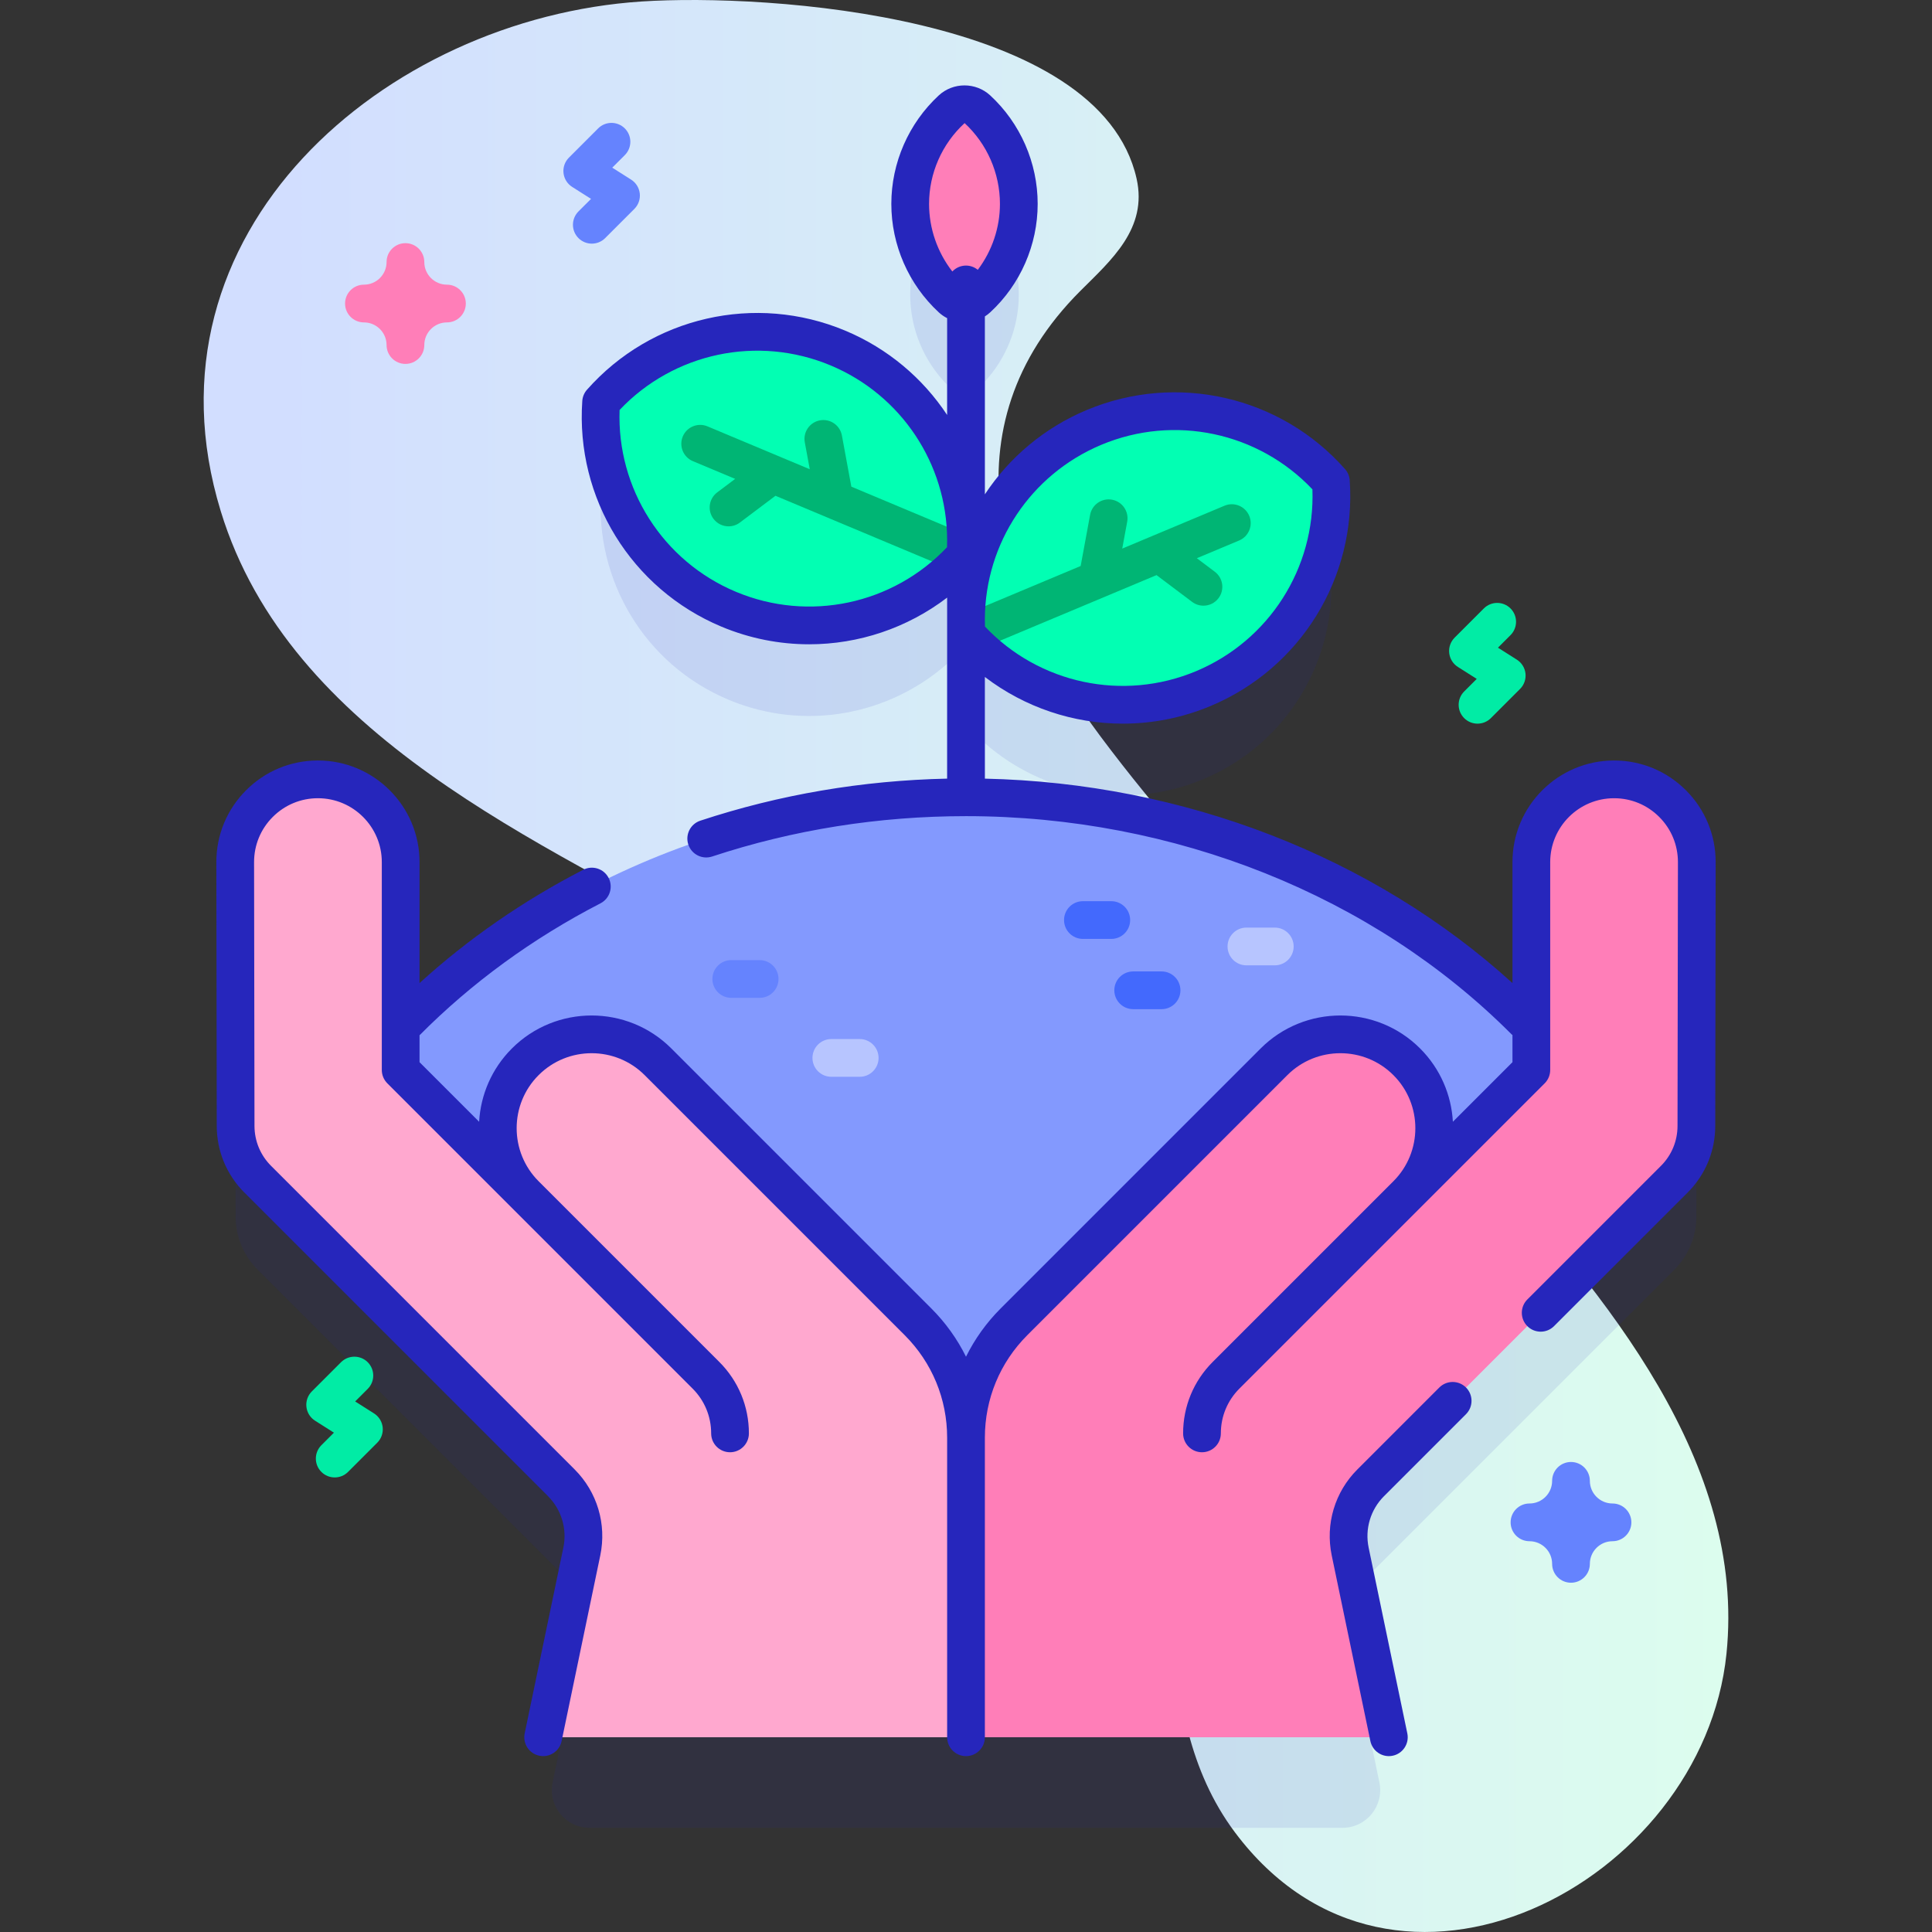 <svg id="Capa_1" enable-background="new 0 0 512 512" height="512" viewBox="0 0 512 512" width="512" xmlns="http://www.w3.org/2000/svg" xmlns:xlink="http://www.w3.org/1999/xlink"><rect x="0" y="0" width="512" height="512" fill="#333333" stroke="none"/><linearGradient id="SVGID_1_" gradientUnits="userSpaceOnUse" x1="53.976" x2="458.024" y1="256" y2="256"><stop offset=".049" stop-color="#d2deff"/><stop offset=".999" stop-color="#dcfdee"/></linearGradient><g><g><path d="m170.091.39c-68.06 4.435-134.218 61.127-111.591 135.073 18.265 59.691 84.702 87.73 134.671 115.676 47.928 26.805 98.6 60.229 112.037 117.192 9.247 39.199-2.084 84.916 22.012 117.187 42.331 56.693 124.077 13.634 130.314-47.258 5.176-50.542-31.51-94.701-65.828-132.165-33.267-36.317-70.462-71.374-99.992-110.843-27.345-36.55-41.639-81.985-5.379-118.188 8.145-8.132 17.848-16.505 14.872-29.734-9.77-43.394-97.817-49.109-131.116-46.94z" fill="url(#SVGID_1_)"/></g><g><path d="m427.744 230.539c-12.109 0-21.925 9.816-21.925 21.925v43.85c-35.275-36.324-86.962-59.685-144.826-60.96 0-.022.007-.043.007-.065v-38.342c15.394 13.551 37.74 17.981 57.914 9.526 22.431-9.401 35.392-31.863 33.787-54.846-15.262-17.26-40.358-23.753-62.789-14.351-13.35 5.595-23.347 15.821-28.912 28.031v-64.204c5.58-6.074 8.993-14.176 8.993-23.069 0-9.915-4.224-18.848-10.971-25.079-1.938-1.79-4.914-1.788-6.85.004-6.738 6.237-10.963 15.16-10.963 25.075 0 9.316 3.739 17.769 9.79 23.926v42.317c-5.565-12.21-15.562-22.435-28.912-28.031-22.431-9.401-47.528-2.909-62.789 14.351-1.605 22.983 11.356 45.444 33.787 54.846 20.174 8.456 42.52 4.025 57.914-9.526v59.371c0 .023.006.043.007.066-57.864 1.275-109.551 24.635-144.826 60.958v-43.848c0-12.109-9.816-21.925-21.925-21.925-12.122 0-21.943 9.837-21.925 21.959l.109 69.893c.008 5.294 2.115 10.368 5.858 14.111l80.451 80.452c4.768 4.768 6.812 11.618 5.438 18.219l-7.741 37.178c-1.293 6.21 3.447 12.039 9.79 12.039h199.528c6.343 0 11.083-5.829 9.79-12.039l-7.741-37.178c-1.375-6.601.67-13.451 5.438-18.219l80.451-80.452c3.743-3.743 5.85-8.817 5.858-14.111l.109-69.893c.02-12.123-9.802-21.959-21.924-21.959z" fill="#2626bc" opacity=".1"/><g><path d="m256 211.287c-64.076 0-121.025 27.085-157.192 69.073 35.391 35.391 70.783 70.783 106.175 106.175h100.318l107.094-107.095c-36.203-41.463-92.788-68.153-156.395-68.153z" fill="#8399fe"/><g><g><path d="m268.719 350.292 68.903-68.903c9.716-9.716 25.468-9.716 35.183 0 9.715 9.715 9.716 25.467.001 35.182l33.015-33.015v-55.094c0-12.109 9.816-21.925 21.925-21.925 12.122 0 21.943 9.837 21.925 21.959l-.109 69.893c-.008 5.294-2.115 10.368-5.858 14.111l-80.451 80.452c-4.768 4.768-6.812 11.618-5.438 18.219l10.248 49.216h-112.063v-79.391c0-11.516 4.575-22.561 12.719-30.704z" fill="#ff7eb8"/><path d="m243.281 350.292-68.903-68.903c-9.716-9.716-25.468-9.716-35.183 0-9.715 9.715-9.716 25.467-.001 35.182l-33.015-33.015v-55.094c0-12.109-9.816-21.925-21.925-21.925-12.122 0-21.943 9.837-21.925 21.959l.109 69.893c.008 5.294 2.115 10.368 5.858 14.111l80.451 80.452c4.768 4.768 6.812 11.618 5.438 18.219l-10.248 49.216h112.063v-79.391c0-11.516-4.575-22.561-12.719-30.704z" fill="#ffa8cf"/></g></g><g><g><g><path d="m222.088 92.245c-22.431-9.402-47.528-2.909-62.789 14.351-1.605 22.983 11.356 45.444 33.787 54.846 22.417 9.395 47.519 2.888 62.781-14.372 1.605-22.983-11.362-45.43-33.779-54.825z" fill="#02ffb3"/><path d="m257.799 142.458-32.185-13.49-2.501-13.559c-.5-2.715-3.108-4.514-5.824-4.01-2.716.501-4.511 3.108-4.01 5.824l1.315 7.127-27.107-11.361c-2.544-1.066-5.477.131-6.544 2.679-1.067 2.547.132 5.477 2.679 6.544l11.203 4.696-4.761 3.582c-2.207 1.66-2.649 4.795-.989 7.001.982 1.306 2.481 1.994 3.999 1.994 1.046 0 2.102-.328 3.002-1.005l9.43-7.095 48.427 20.297c.631.265 1.286.39 1.931.39 1.954 0 3.811-1.153 4.613-3.069 1.068-2.547-.131-5.477-2.678-6.545z" fill="#00b574"/></g></g><g><g><path d="m289.912 113.274c22.431-9.402 47.528-2.909 62.789 14.351 1.605 22.983-11.356 45.444-33.787 54.846-22.417 9.395-47.519 2.888-62.781-14.372-1.605-22.983 11.362-45.429 33.779-54.825z" fill="#02ffb3"/><path d="m331.057 136.697c-1.067-2.547-3.997-3.745-6.544-2.679l-27.107 11.361 1.315-7.127c.501-2.715-1.294-5.323-4.01-5.824-2.713-.503-5.323 1.294-5.824 4.01l-2.501 13.559-32.185 13.49c-2.547 1.067-3.746 3.997-2.679 6.544.803 1.916 2.659 3.069 4.613 3.069.645 0 1.299-.125 1.931-.39l48.427-20.297 9.43 7.095c.901.678 1.956 1.005 3.002 1.005 1.518 0 3.017-.688 3.999-1.994 1.661-2.207 1.218-5.341-.989-7.001l-4.761-3.582 11.203-4.696c2.548-1.066 3.747-3.996 2.68-6.543z" fill="#00b574"/></g></g></g><path d="m269.993 54.032c0 9.905-4.225 18.837-10.973 25.068-1.937 1.789-4.912 1.788-6.848-.002-6.738-6.231-10.962-15.162-10.962-25.066 0-9.915 4.224-18.838 10.963-25.075 1.936-1.792 4.912-1.793 6.85-.004 6.746 6.231 10.97 15.164 10.97 25.079z" fill="#ff7eb8"/><g fill="#2626bc"><path d="m381.434 367.699-21.718 21.719c-5.981 5.98-8.522 14.494-6.798 22.774l10.248 49.216c.491 2.36 2.571 3.982 4.89 3.982.337 0 .68-.034 1.024-.106 2.704-.563 4.439-3.211 3.876-5.914l-10.248-49.216c-1.035-4.969.49-10.077 4.079-13.665l21.718-21.719c1.953-1.953 1.953-5.119 0-7.071s-5.118-1.952-7.071 0z"/><path d="m446.798 209.44c-5.087-5.095-11.854-7.901-19.054-7.901-14.846 0-26.924 12.079-26.924 26.925v32.063c-36.888-33.514-87.093-53.018-139.82-54.18v-26.946c10.581 8.078 23.455 12.373 36.558 12.373 7.834 0 15.747-1.53 23.289-4.691 23.837-9.991 38.643-34.025 36.842-59.806-.077-1.098-.513-2.14-1.242-2.964-17.112-19.353-44.626-25.641-68.468-15.65-11.289 4.732-20.547 12.616-26.979 22.342v-47.151c.495-.314.969-.671 1.413-1.08 7.995-7.383 12.581-17.859 12.581-28.741 0-10.89-4.584-21.37-12.578-28.751-3.827-3.536-9.818-3.531-13.639.006-7.986 7.393-12.566 17.87-12.566 28.745 0 10.877 4.581 21.351 12.567 28.737.68.628 1.43 1.14 2.223 1.545v25.661c-6.432-9.725-15.69-17.61-26.979-22.342-23.838-9.992-51.354-3.703-68.468 15.65-.729.824-1.166 1.866-1.242 2.964-1.8 25.78 13.005 49.814 36.842 59.805 7.543 3.162 15.454 4.691 23.289 4.691 13.101 0 25.977-4.296 36.558-12.373v47.974c-22.464.484-44.445 4.224-65.411 11.144-2.622.866-4.046 3.693-3.181 6.315s3.692 4.046 6.315 3.181c21.506-7.099 44.141-10.698 67.276-10.698 55.242 0 107.934 21.068 144.565 57.803.079.08.172.136.255.209v7.186l-15.791 15.792c-.4-7.074-3.297-14.031-8.689-19.423-11.649-11.649-30.605-11.649-42.254 0l-68.902 68.903c-3.794 3.795-6.869 8.114-9.183 12.786-2.314-4.672-5.389-8.991-9.183-12.786l-68.902-68.903c-11.65-11.649-30.605-11.65-42.254 0-5.392 5.393-8.289 12.35-8.689 19.423l-15.791-15.791v-7.127c13.804-13.901 29.929-25.666 47.956-34.968 2.454-1.267 3.417-4.282 2.15-6.736s-4.282-3.417-6.736-2.15c-15.951 8.231-30.494 18.306-43.37 30.017v-32.057c0-14.846-12.079-26.925-26.925-26.925-7.2 0-13.966 2.806-19.053 7.901s-7.882 11.866-7.871 19.066l.109 69.893c.01 6.663 2.611 12.928 7.322 17.639l80.451 80.451c3.588 3.588 5.113 8.696 4.079 13.665l-10.248 49.216c-.563 2.703 1.172 5.351 3.876 5.914.344.072.686.106 1.024.106 2.319 0 4.399-1.622 4.89-3.982l10.248-49.216c1.724-8.28-.817-16.793-6.797-22.774l-80.451-80.451c-2.827-2.827-4.387-6.585-4.394-10.583l-.109-69.893c-.007-4.526 1.75-8.782 4.948-11.984 3.198-3.203 7.451-4.967 11.977-4.967 9.332 0 16.924 7.592 16.924 16.925v55.094c0 1.326.527 2.598 1.464 3.536l80.904 80.904c3.169 3.169 4.915 7.383 4.915 11.866 0 2.761 2.239 5 5 5s5-2.239 5-5c0-7.153-2.786-13.879-7.844-18.937l-47.889-47.889c-7.75-7.75-7.75-20.361 0-28.111 7.75-7.751 20.362-7.751 28.112 0l68.902 68.903c7.257 7.257 11.254 16.906 11.254 27.169v79.392c0 2.761 2.239 5 5 5s5-2.239 5-5v-79.392c0-10.263 3.997-19.912 11.254-27.169l68.902-68.903c7.75-7.75 20.362-7.751 28.112 0 7.75 7.75 7.75 20.361 0 28.111l-47.889 47.889c-5.058 5.058-7.844 11.784-7.844 18.937 0 2.761 2.239 5 5 5s5-2.239 5-5c0-4.482 1.746-8.696 4.915-11.866l80.904-80.904c.938-.938 1.464-2.209 1.464-3.536v-55.093c0-9.333 7.592-16.925 16.924-16.925 4.526 0 8.779 1.764 11.977 4.967s4.955 7.458 4.948 11.984l-.109 69.894c-.006 3.998-1.566 7.757-4.394 10.583l-35.405 35.405c-1.953 1.953-1.953 5.119 0 7.071s5.118 1.952 7.071 0l35.405-35.405c4.711-4.711 7.312-10.976 7.322-17.639l.109-69.894c.014-7.202-2.781-13.973-7.868-19.068zm-154.954-91.554c19.358-8.116 41.624-3.359 55.959 11.792.751 20.853-11.466 40.069-30.822 48.182-19.35 8.109-41.61 3.344-55.951-11.813-.022-.614-.031-1.226-.031-1.836v-.2c.087-20.049 12.126-38.279 30.845-46.125zm-45.634-63.854c0-8.098 3.411-15.9 9.42-21.406 5.951 5.496 9.363 13.297 9.363 21.406 0 6.328-2.091 12.466-5.869 17.472-.858-.693-1.935-1.125-3.124-1.125-1.429 0-2.711.607-3.622 1.569-3.958-5.085-6.168-11.402-6.168-17.916zm4.759 90.985c-14.341 15.157-36.603 19.922-55.951 11.813-19.356-8.113-31.574-27.329-30.822-48.182 14.334-15.151 36.598-19.908 55.959-11.792 18.719 7.846 30.758 26.076 30.844 46.125v.2c.001.611-.008 1.223-.03 1.836z"/></g><g><path d="m201.314 264.439h-7.52c-2.762 0-5-2.239-5-5s2.238-5 5-5h7.52c2.762 0 5 2.239 5 5s-2.239 5-5 5z" fill="#6583fe"/></g><g><path d="m294.503 248.824h-7.52c-2.762 0-5-2.239-5-5s2.238-5 5-5h7.52c2.762 0 5 2.239 5 5s-2.239 5-5 5z" fill="#4369fd"/></g><g><path d="m307.827 267.439h-7.52c-2.762 0-5-2.239-5-5s2.238-5 5-5h7.52c2.762 0 5 2.239 5 5s-2.238 5-5 5z" fill="#4369fd"/></g><g><path d="m227.831 285.36h-7.52c-2.762 0-5-2.239-5-5s2.238-5 5-5h7.52c2.762 0 5 2.239 5 5s-2.239 5-5 5z" fill="#b7c5ff"/></g><g><path d="m337.833 255.824h-7.52c-2.762 0-5-2.239-5-5s2.238-5 5-5h7.52c2.762 0 5 2.239 5 5s-2.238 5-5 5z" fill="#b7c5ff"/></g></g><path d="m391.558 191.777c-1.28 0-2.559-.488-3.536-1.464-1.953-1.953-1.953-5.119 0-7.071l3.328-3.327-5.002-3.173c-1.282-.813-2.125-2.164-2.292-3.673s.361-3.012 1.434-4.085l7.742-7.742c1.953-1.952 5.118-1.952 7.071 0 1.953 1.953 1.953 5.119 0 7.071l-3.328 3.328 5.002 3.173c1.282.813 2.125 2.164 2.292 3.673s-.361 3.012-1.434 4.085l-7.742 7.742c-.976.975-2.255 1.463-3.535 1.463z" fill="#01eca5"/><path d="m88.703 391.535c-1.28 0-2.559-.488-3.536-1.464-1.953-1.953-1.953-5.119 0-7.071l3.328-3.328-5.002-3.172c-1.282-.813-2.125-2.165-2.292-3.673s.361-3.012 1.434-4.085l7.742-7.742c1.954-1.952 5.119-1.952 7.071 0 1.953 1.953 1.953 5.119 0 7.071l-3.328 3.327 5.002 3.172c1.282.813 2.125 2.165 2.292 3.673s-.361 3.012-1.434 4.085l-7.742 7.742c-.976.976-2.256 1.465-3.535 1.465z" fill="#01eca5"/><path d="m156.837 64.567c-1.28 0-2.559-.488-3.536-1.464-1.953-1.953-1.953-5.119 0-7.071l3.328-3.327-5.002-3.173c-1.282-.813-2.125-2.164-2.292-3.673s.361-3.011 1.434-4.085l7.742-7.742c1.952-1.952 5.118-1.952 7.071 0 1.953 1.953 1.953 5.118 0 7.071l-3.328 3.328 5.002 3.173c1.282.813 2.125 2.164 2.292 3.673s-.361 3.012-1.434 4.085l-7.742 7.742c-.976.975-2.255 1.463-3.535 1.463z" fill="#6583fe"/><path d="m107.445 96.441c-2.761 0-5-2.239-5-5 0-3.309-2.691-6-6-6-2.761 0-5-2.239-5-5s2.239-5 5-5c3.309 0 6-2.691 6-6 0-2.761 2.239-5 5-5s5 2.239 5 5c0 3.309 2.691 6 6 6 2.761 0 5 2.239 5 5s-2.239 5-5 5c-3.309 0-6 2.691-6 6 0 2.762-2.239 5-5 5z" fill="#ff7eb8"/><path d="m416.33 419.44c-2.761 0-5-2.239-5-5 0-3.309-2.691-6-6-6-2.761 0-5-2.239-5-5s2.239-5 5-5c3.309 0 6-2.691 6-6 0-2.761 2.239-5 5-5s5 2.239 5 5c0 3.309 2.691 6 6 6 2.761 0 5 2.239 5 5s-2.239 5-5 5c-3.309 0-6 2.691-6 6 0 2.761-2.239 5-5 5z" fill="#6583fe"/></g></g></svg>